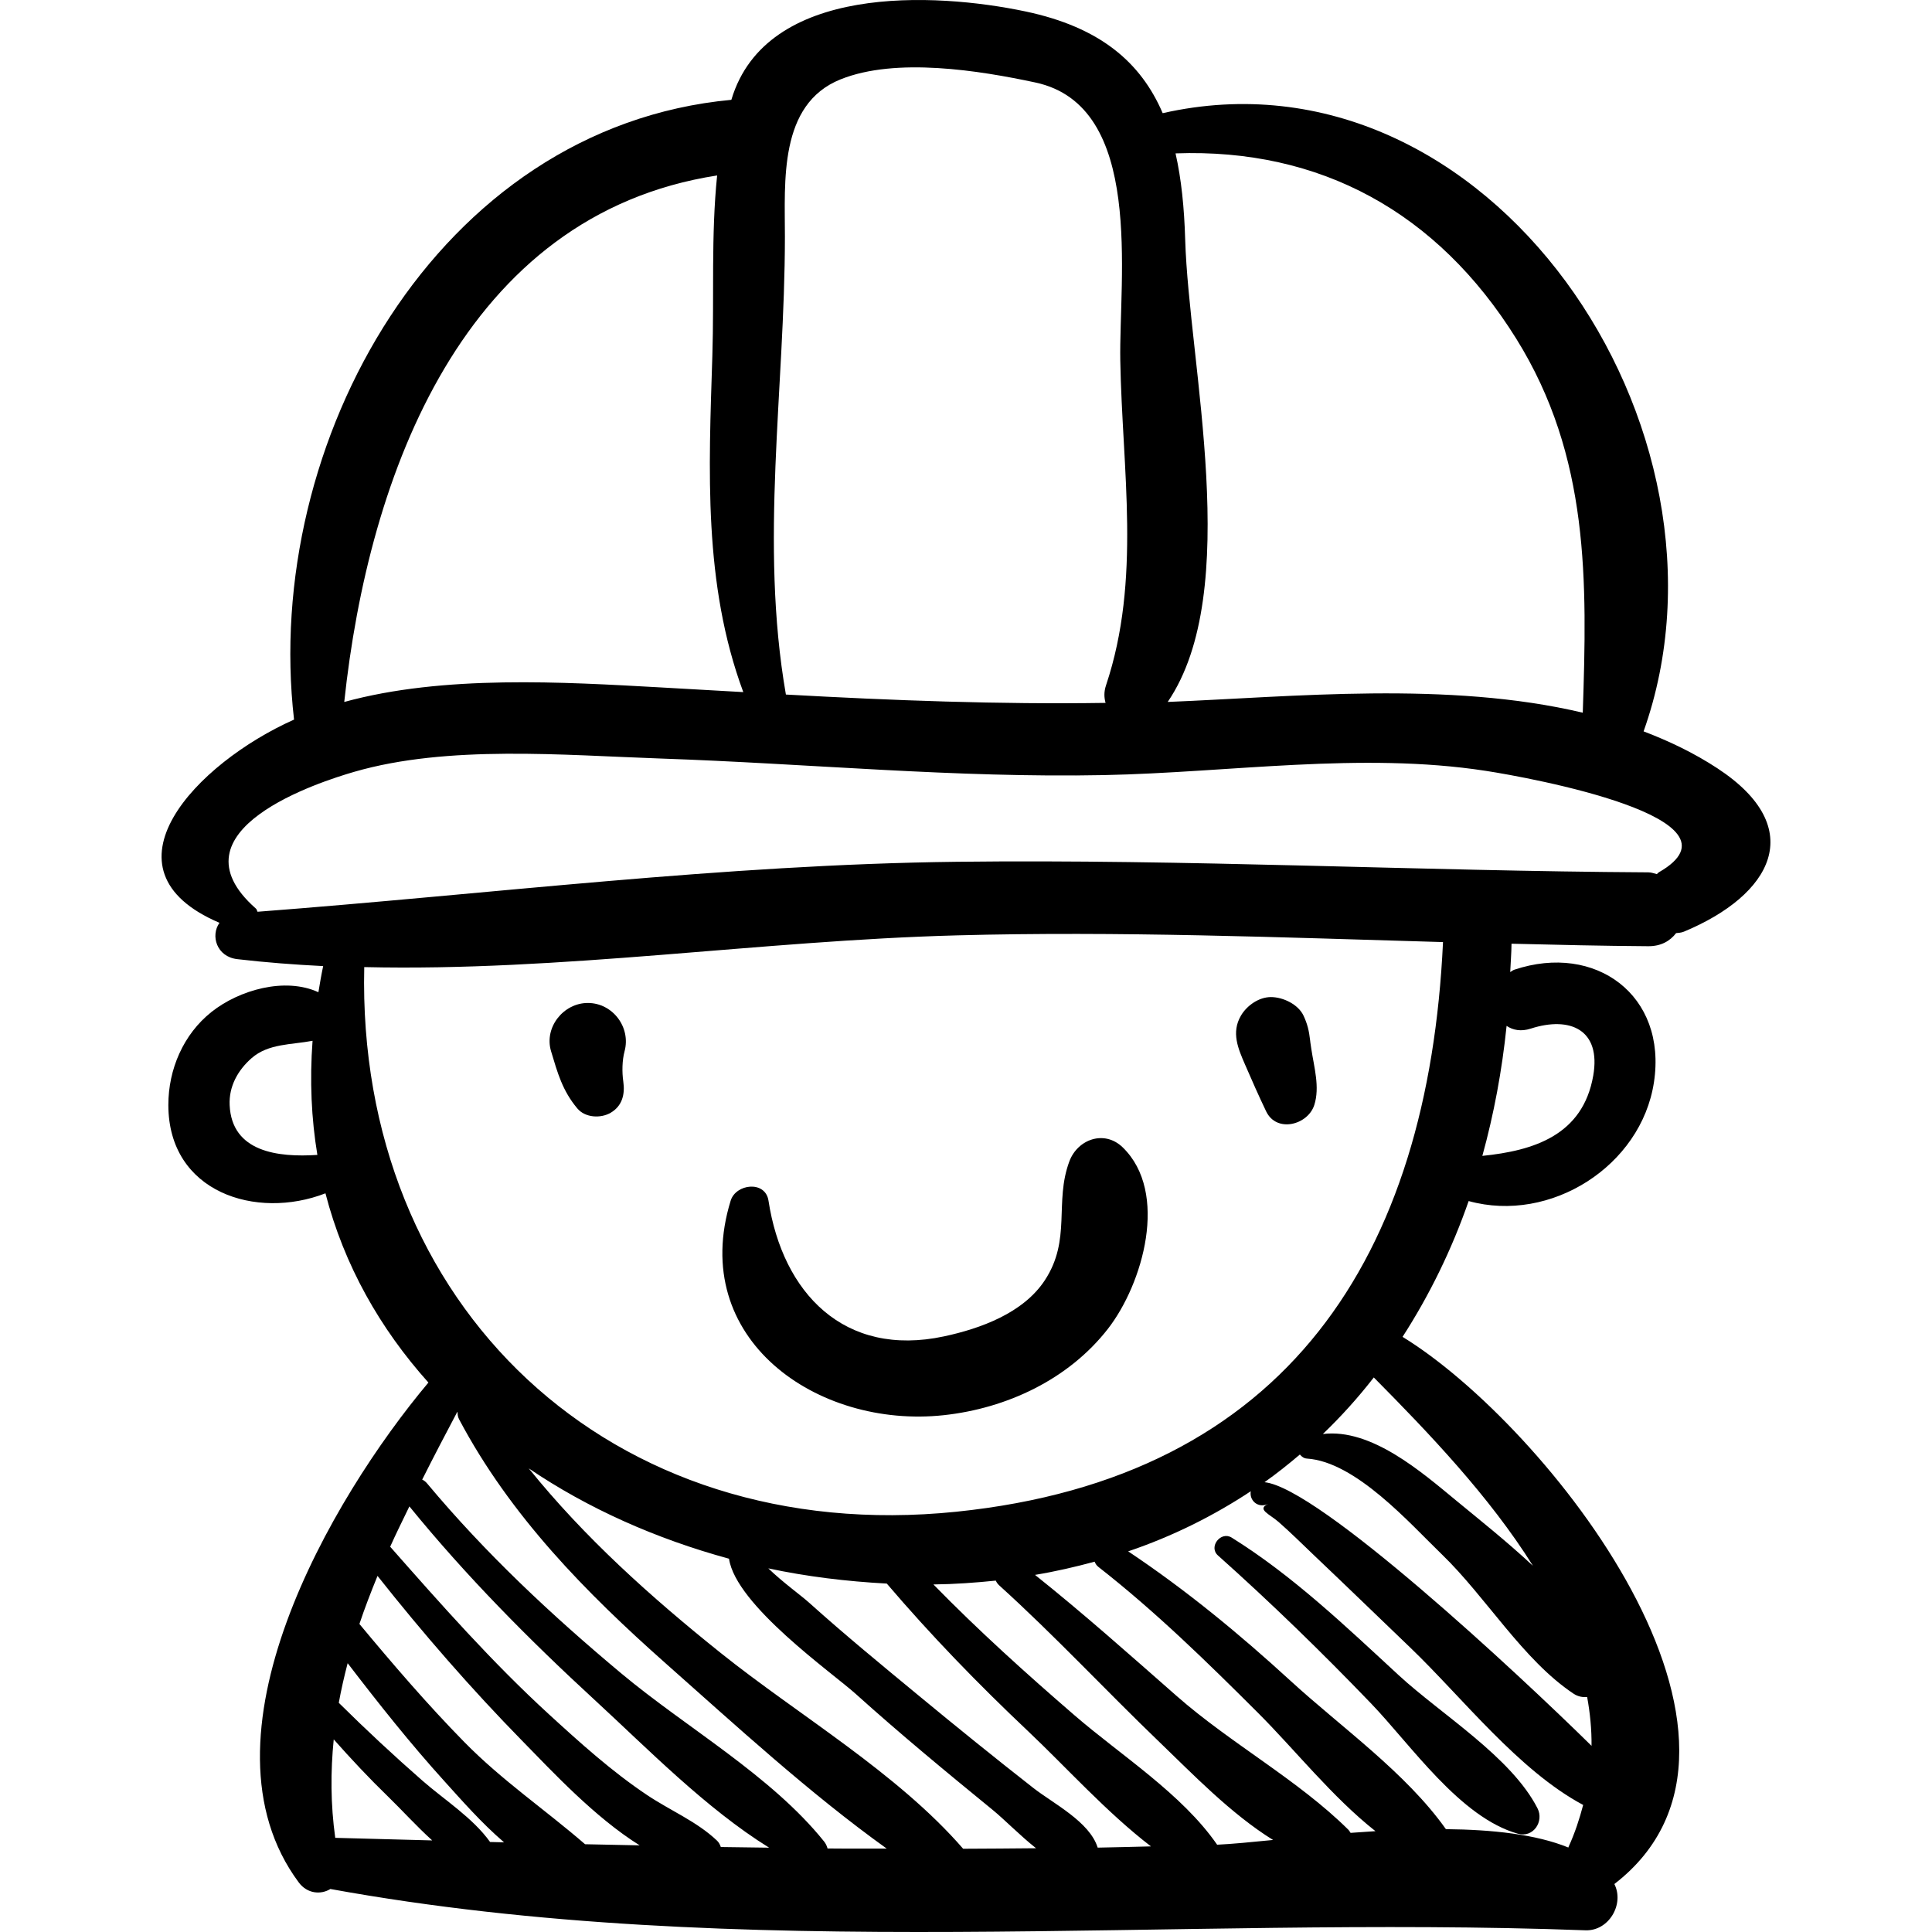 <?xml version="1.0" encoding="iso-8859-1"?>
<!-- Generator: Adobe Illustrator 16.0.0, SVG Export Plug-In . SVG Version: 6.00 Build 0)  -->
<!DOCTYPE svg PUBLIC "-//W3C//DTD SVG 1.1//EN" "http://www.w3.org/Graphics/SVG/1.1/DTD/svg11.dtd">
<svg version="1.1" id="Capa_1" xmlns="http://www.w3.org/2000/svg" xmlns:xlink="http://www.w3.org/1999/xlink" x="0px" y="0px"
	 width="191.962px" height="191.962px" viewBox="0 0 191.962 191.962" style="enable-background:new 0 0 191.962 191.962;"
	 xml:space="preserve">
<g>
	<g>
		<path d="M170.638,76.337c-2.291-1.503-4.759-2.689-7.332-3.668c10.666-30.014-15.396-68.765-47.783-61.424
			c-2.166-5.054-6.225-8.544-13.617-10.105c-9.062-1.914-25.772-2.755-29.227,8.74c-0.004,0.012-0.006,0.025-0.01,0.038
			C43.416,12.643,26.05,43.996,29.216,71.499c-9.709,4.325-19.821,14.9-7.409,20.191c-0.902,1.262-0.296,3.369,1.767,3.61
			c2.844,0.332,5.689,0.548,8.536,0.69c-0.187,0.875-0.33,1.737-0.473,2.597c-3.333-1.533-7.887-0.215-10.62,1.957
			c-2.802,2.225-4.293,5.709-4.29,9.253c0.008,8.688,8.737,11.441,15.61,8.77c1.847,7.148,5.428,13.447,10.23,18.803
			c-9.672,11.515-23.563,35.278-12.887,49.661c0.848,1.144,2.212,1.24,3.145,0.658c40.899,7.43,83.429,2.575,124.704,4.104
			c2.317,0.086,3.888-2.588,2.873-4.597c18.342-14.164-6.846-45.683-21.046-54.366c2.665-4.132,4.88-8.644,6.568-13.494
			c8.13,2.247,17.146-3.483,18.411-11.803c1.317-8.652-5.81-13.873-13.867-11.186c-0.167,0.056-0.268,0.163-0.414,0.237
			c0.038-0.941,0.121-1.866,0.129-2.817c4.532,0.11,9.064,0.22,13.596,0.248c1.269,0.008,2.17-0.532,2.758-1.301
			c0.256-0.031,0.505-0.033,0.779-0.147C176.012,88.948,179.745,82.312,170.638,76.337z M22.817,109.795
			c-0.08-1.827,0.788-3.439,2.185-4.662c1.669-1.461,3.966-1.319,6.053-1.721c-0.293,3.959-0.118,7.744,0.479,11.34
			C27.616,115.008,23.023,114.469,22.817,109.795z M117.758,23.775c-0.092-3.12-0.376-5.97-0.957-8.536
			c14.386-0.519,26.022,5.846,33.85,18.409c7.309,11.732,7.044,24.098,6.612,37.166c-13.368-3.171-28.788-1.575-41.146-1.074
			c-0.031,0.001-0.062,0-0.093,0.002C123.546,58.692,118.126,36.211,117.758,23.775z M83.513,7.887
			c5.523-2.221,13.813-0.878,19.36,0.309c10.882,2.328,8.292,19.379,8.438,27.642c0.191,10.855,2.1,21.73-1.417,32.252
			c-0.226,0.677-0.187,1.243-0.045,1.749C99.225,70,88.671,69.596,78.086,69.009c-2.628-15.103-0.107-30.283-0.098-45.488
			C77.993,18.088,77.349,10.365,83.513,7.887z M71.254,17.433c-0.612,5.929-0.29,12.031-0.475,17.907
			c-0.358,11.383-0.913,22.663,3.074,33.427c-2.741-0.157-5.48-0.314-8.231-0.467c-9.63-0.534-21.519-1.269-31.418,1.446
			C36.609,47.131,46.047,21.337,71.254,17.433z M33.31,182.606c-0.466-3.341-0.47-6.593-0.151-9.782
			c1.735,1.957,3.523,3.866,5.411,5.695c1.313,1.272,2.781,2.904,4.375,4.344C39.733,182.776,36.528,182.693,33.31,182.606z
			 M48.694,183.018c-1.713-2.399-4.547-4.191-6.708-6.08c-2.855-2.497-5.63-5.08-8.324-7.748c0.24-1.323,0.54-2.635,0.881-3.937
			c3.086,4.028,6.241,8.005,9.65,11.766c1.607,1.773,3.628,4.096,5.889,6.033C49.619,183.037,49.157,183.029,48.694,183.018z
			 M58.132,183.241c-3.984-3.449-8.254-6.334-12.016-10.17c-3.658-3.729-7.065-7.698-10.405-11.715
			c0.536-1.605,1.153-3.194,1.799-4.775c4.508,5.698,9.283,11.187,14.367,16.377c3.028,3.091,7.204,7.597,11.679,10.396
			C61.747,183.313,59.94,183.284,58.132,183.241z M71.62,183.519c-0.078-0.233-0.189-0.456-0.377-0.634
			c-2.002-1.904-4.642-2.988-6.942-4.526c-3.506-2.344-6.676-5.204-9.779-8.047c-5.64-5.166-10.704-10.9-15.754-16.631
			c0.6-1.345,1.265-2.673,1.909-4.006c5.614,6.897,11.873,13.221,18.415,19.237c5.21,4.792,11.041,10.773,17.327,14.672
			C74.82,183.562,73.22,183.548,71.62,183.519z M82.225,183.663c-0.065-0.235-0.165-0.472-0.346-0.697
			c-5.268-6.559-13.679-11.292-20.144-16.694c-6.954-5.81-13.482-11.917-19.298-18.879c-0.153-0.183-0.319-0.303-0.489-0.38
			c1.131-2.252,2.302-4.491,3.481-6.72c0.012,0.012,0.026,0.021,0.038,0.032c-0.008,0.227,0.024,0.463,0.157,0.714
			c5.067,9.551,12.558,17.183,20.597,24.302c6.856,6.07,14.202,12.83,21.882,18.335C86.143,183.664,84.182,183.685,82.225,183.663z
			 M95.697,183.69c-6.547-7.547-16.39-13.29-24.091-19.456c-6.933-5.55-13.526-11.463-19.07-18.337
			c5.885,3.991,12.659,7.002,19.898,8.975c0.671,4.617,10.276,11.347,12.594,13.436c4.417,3.979,9.008,7.768,13.611,11.529
			c1.172,0.957,2.684,2.519,4.303,3.802C100.527,183.657,98.11,183.687,95.697,183.69z M109.064,183.579
			c-0.797-2.576-4.412-4.38-6.395-5.93c-3.835-2.999-7.62-6.062-11.373-9.163c-3.673-3.034-7.352-6.052-10.896-9.238
			c-0.832-0.747-2.676-2.07-4.06-3.417c3.83,0.82,7.776,1.296,11.771,1.512c4.393,5.15,9.086,9.988,14.013,14.642
			c3.752,3.543,7.83,8.091,12.235,11.471C112.595,183.494,110.827,183.553,109.064,183.579z M120.934,183.289
			c-3.495-5.054-9.565-8.881-14.156-12.846c-4.847-4.185-9.574-8.449-14.036-13.014c2.13-0.023,4.182-0.175,6.201-0.38
			c0.072,0.17,0.182,0.331,0.34,0.474c5.532,5.004,10.616,10.478,15.996,15.643c3.132,3.006,7.01,7.051,11.212,9.652
			C124.301,183.036,122.385,183.221,120.934,183.289z M134.193,182.112c-0.076-0.108-0.131-0.221-0.234-0.324
			c-4.995-4.946-11.677-8.559-17.036-13.266c-4.646-4.081-9.252-8.187-14.084-12.043c2.041-0.337,4.003-0.793,5.921-1.312
			c0.075,0.191,0.188,0.376,0.388,0.53c5.656,4.419,10.785,9.437,15.859,14.504c3.662,3.657,7.366,8.354,11.657,11.742
			C135.834,181.994,135.006,182.05,134.193,182.112z M155.851,183.503c-0.01,0.021-0.009,0.045-0.018,0.066
			c-3.23-1.318-7.578-1.782-12.169-1.826c-3.991-5.629-10.392-10.114-15.45-14.75c-5.097-4.671-10.377-9.017-16.119-12.852
			c4.434-1.503,8.485-3.529,12.182-5.972c-0.168,0.897,0.705,1.729,1.713,1.263c-1.15,0.533,0.146,1.001,1.044,1.784
			c1.211,1.057,2.349,2.197,3.514,3.304c3.208,3.044,6.382,6.122,9.574,9.183c5.167,4.955,10.739,12.193,17.179,15.635
			C156.938,180.718,156.49,182.104,155.851,183.503z M125.642,147.271c1.219-0.863,2.38-1.791,3.512-2.751
			c0.181,0.213,0.406,0.384,0.693,0.402c4.855,0.31,10.232,6.448,13.425,9.529c4.362,4.211,8.06,10.492,13.073,13.831
			c0.427,0.284,0.896,0.377,1.353,0.329c0.291,1.601,0.453,3.217,0.436,4.854C150.817,166.258,131.007,147.812,125.642,147.271z
			 M152.31,155.574c-2.606-2.428-5.386-4.633-7.596-6.457c-3.475-2.866-8.456-7.219-13.275-6.635
			c1.816-1.742,3.506-3.618,5.061-5.62C141.942,142.355,147.992,148.676,152.31,155.574z M95.019,150.205
			c-34.422,3.534-59.611-20.556-58.828-54.115c19.606,0.455,39.27-2.626,58.863-3.152c16.1-0.433,32.213,0.201,48.322,0.667
			C141.926,124.726,127.929,146.826,95.019,150.205z M152.088,102.204c3.922-1.267,7.009,0.113,6.215,4.671
			c-1.033,5.931-5.918,7.454-11.018,7.973c1.141-4.132,1.951-8.447,2.409-12.917C150.316,102.353,151.127,102.516,152.088,102.204z
			 M164.833,86.663c-0.088,0.051-0.131,0.131-0.211,0.188c-0.276-0.064-0.52-0.173-0.838-0.175
			c-22.917-0.131-45.81-1.322-68.73-1.05c-23.141,0.274-46.382,3.208-69.465,4.965c-0.062-0.103-0.059-0.223-0.16-0.312
			c-8.855-7.79,6.464-12.635,9.776-13.594c9.297-2.692,20.816-1.649,30.418-1.319c14.743,0.506,29.289,1.943,44.068,1.647
			c12.48-0.25,25.527-2.329,37.927-0.423C152.037,77.269,174.152,81.316,164.833,86.663z"/>
		<path d="M58.405,99.654c-2.419,0-4.364,2.425-3.652,4.794c0.647,2.156,1.126,3.917,2.612,5.688
			c0.78,0.929,2.321,1.007,3.311,0.427c1.156-0.677,1.434-1.85,1.256-3.086c-0.137-0.954-0.121-2.112,0.126-3.03
			C62.697,102.071,60.878,99.654,58.405,99.654z"/>
		<path d="M130.295,104.243c-0.032-0.214-0.062-0.427-0.095-0.641c-0.004-0.042-0.013-0.112-0.033-0.28
			c-0.104-0.905-0.262-1.579-0.65-2.408c-0.521-1.112-2.017-1.845-3.241-1.845c-1.195,0-2.389,0.838-2.978,1.845
			c-0.979,1.672-0.281,3.274,0.409,4.863c0.735,1.693,1.311,3.002,2.094,4.644c1.038,2.176,4.146,1.358,4.785-0.625
			C131.156,108.022,130.564,106.033,130.295,104.243z"/>
		<path d="M111.55,114c-1.819-1.767-4.481-0.809-5.302,1.399c-1.516,4.087,0.229,7.745-2.433,11.805
			c-2.142,3.267-6.407,4.805-10.019,5.577c-9.916,2.123-16.034-4.307-17.439-13.483c-0.31-2.026-3.238-1.69-3.759,0
			c-4.231,13.736,8.583,22.673,21.169,21.314c6.258-0.675,12.399-3.552,16.311-8.575C113.559,127.566,116.169,118.481,111.55,114z"
			/>
		<path d="M152.766,179.674c-2.604-5.104-9.565-9.328-13.78-13.214c-5.255-4.847-10.516-9.888-16.606-13.684
			c-1.08-0.673-2.328,0.912-1.366,1.771c5.271,4.706,10.298,9.594,15.196,14.688c4.017,4.178,8.852,11.344,14.615,12.964
			C152.344,182.628,153.433,180.981,152.766,179.674z"/>
	</g>
</g>
<g>
</g>
<g>
</g>
<g>
</g>
<g>
</g>
<g>
</g>
<g>
</g>
<g>
</g>
<g>
</g>
<g>
</g>
<g>
</g>
<g>
</g>
<g>
</g>
<g>
</g>
<g>
</g>
<g>
</g>
</svg>
